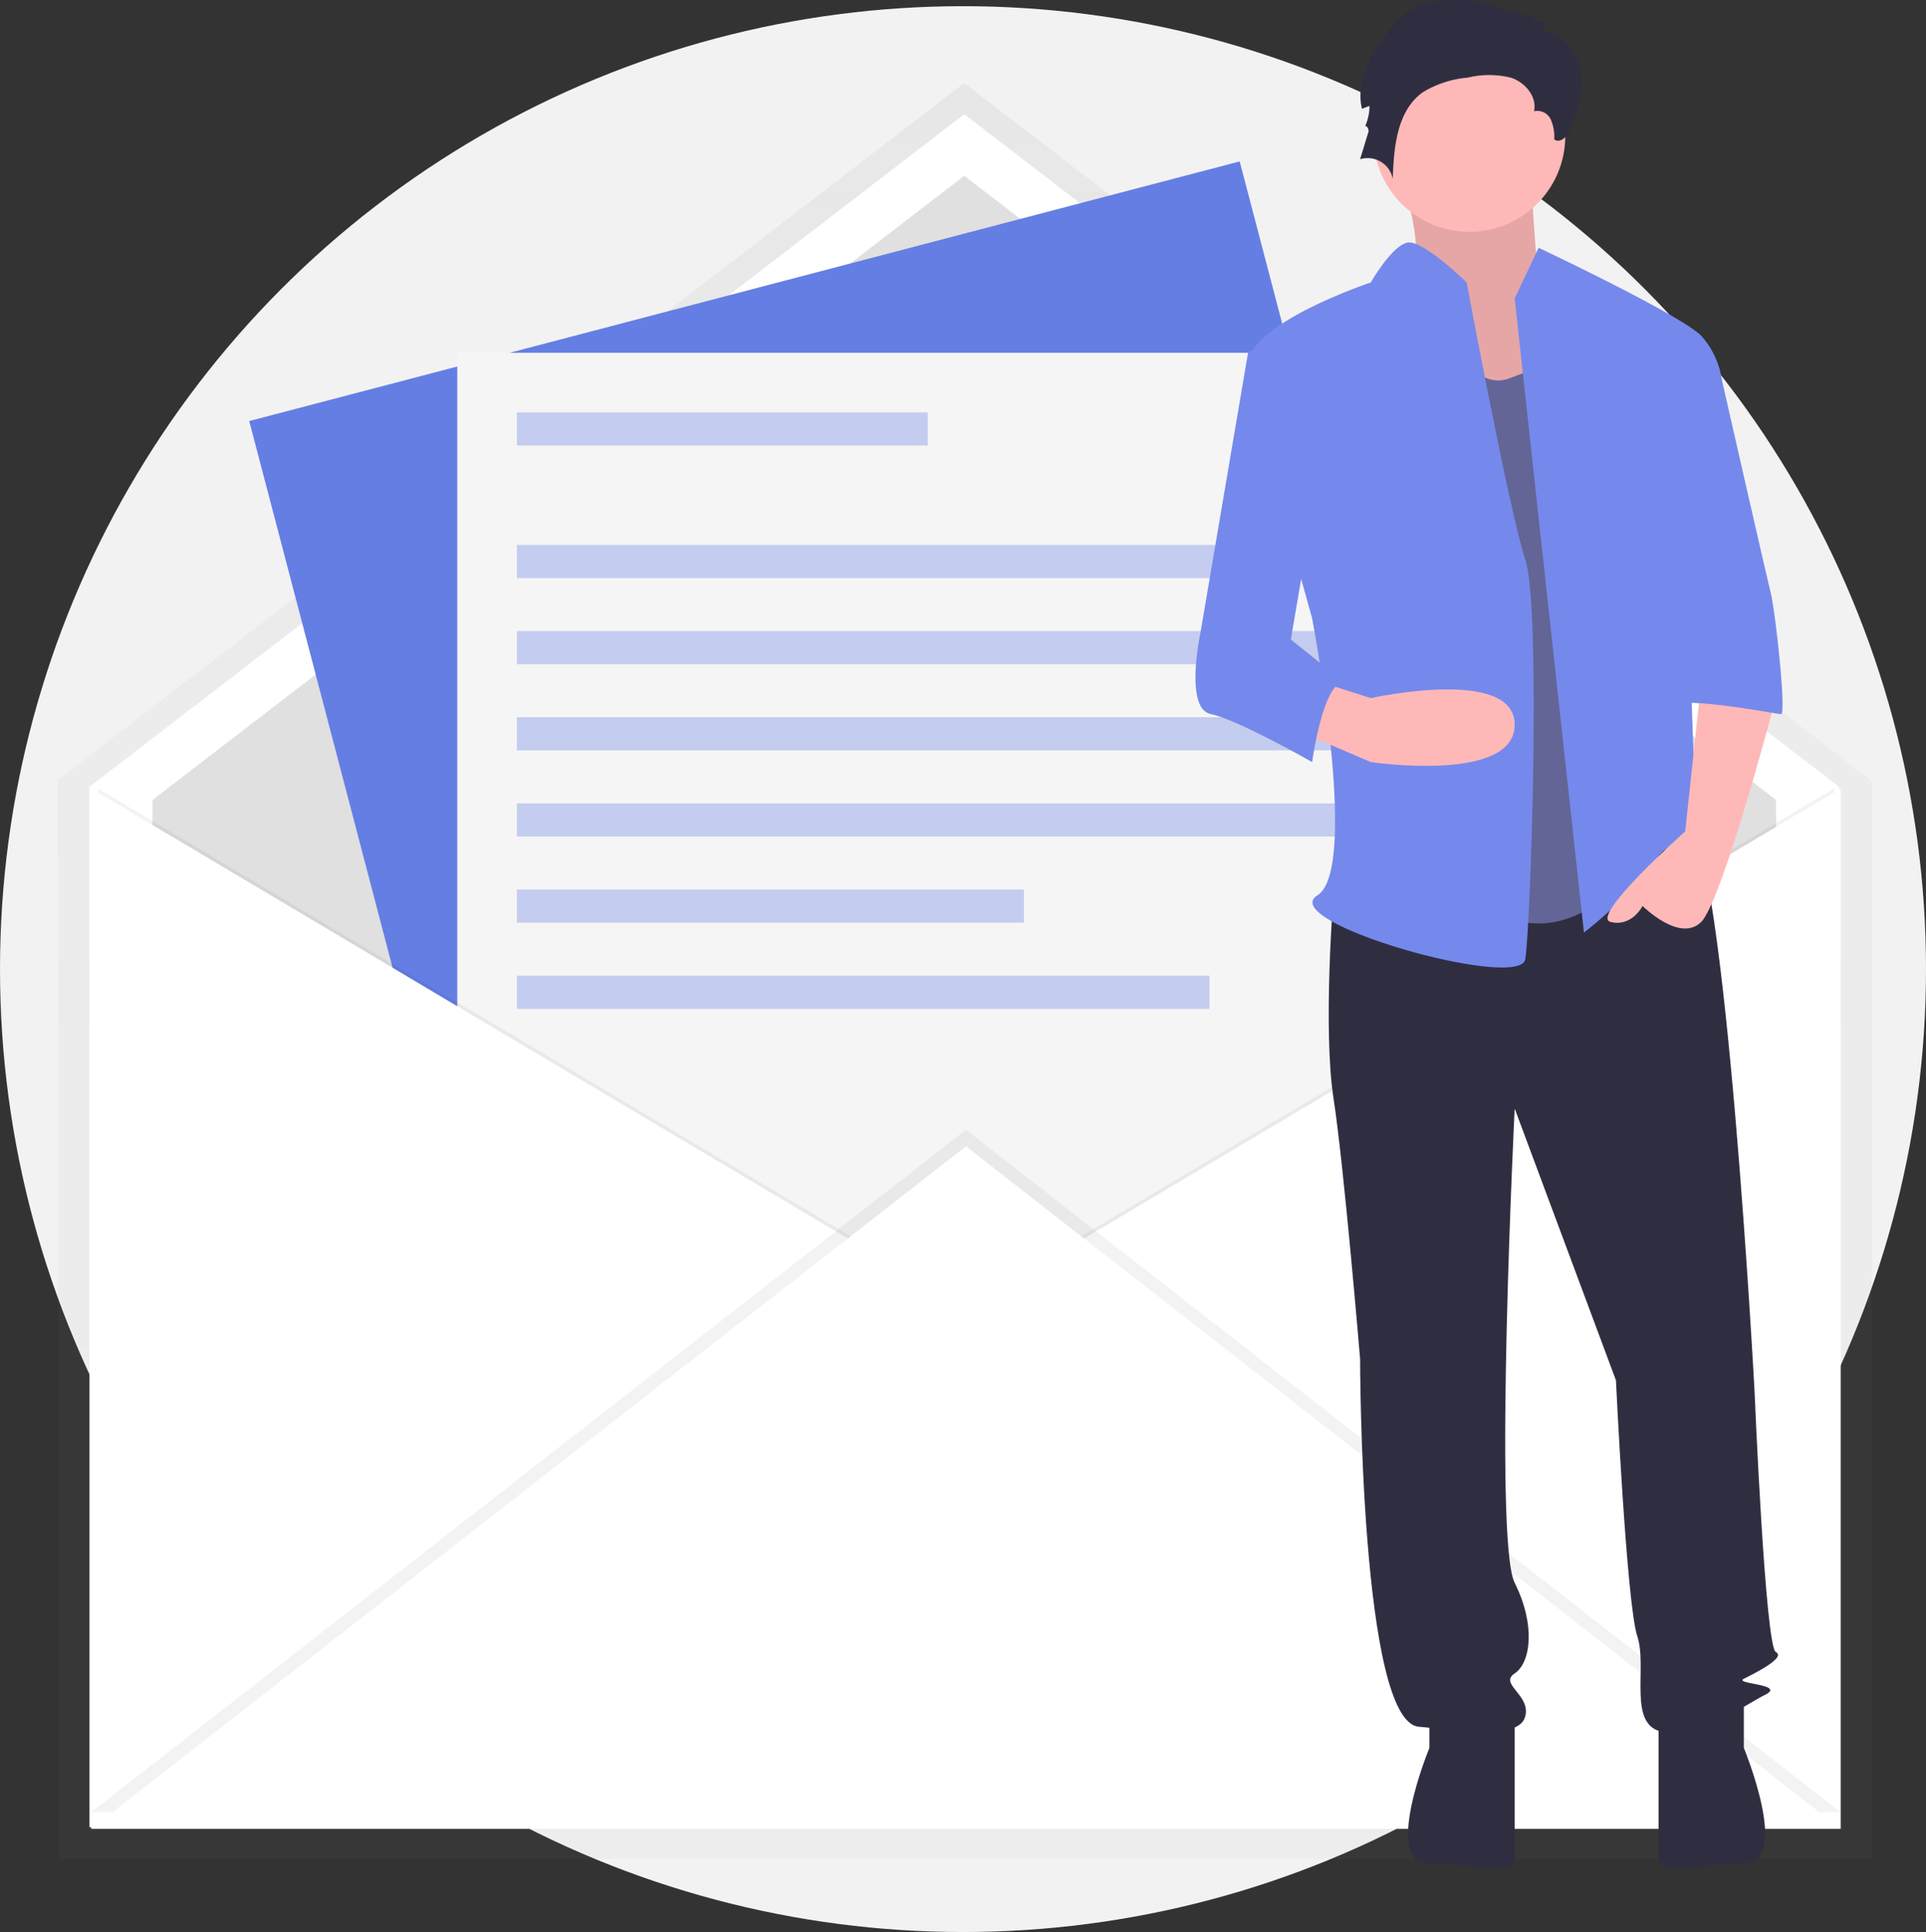 <svg xmlns="http://www.w3.org/2000/svg" id="Component_33_1" width="232" height="232.745" data-name="Component 33 – 1" viewBox="0 0 232 232.745">
    <rect x="0" y="0" width="232" height="232.745" fill="#333333" stroke="none"/>
    <defs>
        <style>
            .cls-1{fill:#f2f2f2}.cls-2{opacity:.5}.cls-3{fill:url(#linear-gradient)}.cls-4{fill:#fff}.cls-5{fill:#e0e0e0}.cls-6,.cls-9{fill:#657ee4}.cls-7{fill:#f5f5f5}.cls-8{opacity:.05}.cls-11,.cls-8,.cls-9{isolation:isolate}.cls-9{opacity:.339}.cls-10{fill:#ffb8b8}.cls-11{opacity:.1}.cls-12{fill:#2f2e41}.cls-13{fill:#636596}.cls-14{fill:#7589ec}
        </style>
        <linearGradient id="linear-gradient" x1=".719" x2=".719" y1="-.247" y2=".753" gradientUnits="objectBoundingBox">
            <stop offset="0" stop-color="gray" stop-opacity=".251"/>
            <stop offset=".54" stop-color="gray" stop-opacity=".122"/>
            <stop offset="1" stop-color="gray" stop-opacity=".102"/>
        </linearGradient>
    </defs>
    <circle id="Ellipse_865" cx="116" cy="116" r="116" class="cls-1" data-name="Ellipse 865" transform="translate(0 .745)"/>
    <g id="Group_3565" data-name="Group 3565" transform="translate(-61.815 -108.608)">
        <g id="Group_3564" class="cls-2" data-name="Group 3564" transform="translate(68.815 118.723)">
            <path id="Path_1889" d="M287.1 202.875v-.331L178.2 118.8a.4.4 0 0 0-.475 0l-108.91 83.744v129.8h.208v.208h218.292v-129.8z" class="cls-3" data-name="Path 1889" transform="translate(-68.815 -118.723)"/>
        </g>
        <path id="Path_1890" d="M289.027 334.212H78.275V208.878l105.376-81.028 105.376 81.028z" class="cls-4" data-name="Path 1890" transform="translate(-5.684 -5.484)"/>
        <path id="Path_1891" d="M292.859 337.959H97.275V221.646l97.792-75.2 97.792 75.2z" class="cls-5" data-name="Path 1891" transform="translate(-17.1 -16.659)"/>
        <path id="Rectangle_1391" d="M0 0h123.338v156.867H0z" class="cls-6" data-name="Rectangle 1391" transform="rotate(-14.69 663.95 -276.565)"/>
        <path id="Rectangle_1392" d="M0 0h123.338v156.867H0z" class="cls-7" data-name="Rectangle 1392" transform="translate(116.897 151.105)"/>
        <path id="Path_1892" d="M80.775 331.35l105.376 62.667-105.376 62.667z" class="cls-8" data-name="Path 1892" transform="translate(-7.186 -127.756)"/>
        <path id="Path_1893" d="M78.775 331.35l105.376 62.667-105.376 62.667z" class="cls-4" data-name="Path 1893" transform="translate(-5.984 -127.756)"/>
        <path id="Path_1894" d="M446.151 331.35l-105.376 62.667 105.376 62.667z" class="cls-8" data-name="Path 1894" transform="translate(-163.406 -127.756)"/>
        <path id="Path_1895" d="M448.151 331.35l-105.376 62.667 105.376 62.667z" class="cls-4" data-name="Path 1895" transform="translate(-164.608 -127.756)"/>
        <path id="Path_1896" d="M78.775 516.575l105.376-82.225 105.376 82.225z" class="cls-8" data-name="Path 1896" transform="translate(-5.984 -189.643)"/>
        <path id="Path_1897" d="M78.775 521.575l105.376-82.225 105.376 82.225z" class="cls-4" data-name="Path 1897" transform="translate(-5.984 -192.648)"/>
        <path id="Rectangle_1393" d="M0 0h49.495v3.992H0z" class="cls-9" data-name="Rectangle 1393" transform="translate(124.082 158.29)"/>
        <path id="Rectangle_1394" d="M0 0h106.973v3.992H0z" class="cls-9" data-name="Rectangle 1394" transform="translate(124.082 174.256)"/>
        <path id="Rectangle_1395" d="M0 0h106.973v3.992H0z" class="cls-9" data-name="Rectangle 1395" transform="translate(124.082 184.634)"/>
        <path id="Rectangle_1396" d="M0 0h106.973v3.992H0z" class="cls-9" data-name="Rectangle 1396" transform="translate(124.082 195.012)"/>
        <path id="Rectangle_1397" d="M0 0h106.973v3.992H0z" class="cls-9" data-name="Rectangle 1397" transform="translate(124.082 205.39)"/>
        <path id="Rectangle_1398" d="M0 0h61.07v3.992H0z" class="cls-9" data-name="Rectangle 1398" transform="translate(124.082 215.768)"/>
        <path id="Rectangle_1399" d="M0 0h83.423v3.992H0z" class="cls-9" data-name="Rectangle 1399" transform="translate(124.082 226.146)"/>
    </g>
    <g id="Group_3566" data-name="Group 3566" transform="translate(-599 -334)">
        <path id="Path_1958" d="M73.991 178.257s4.4 12.519 1.692 14.445 9.136 17.655 9.136 17.655l14.21-3.857-7.782-13.161s-1.015-13.161-1.015-15.087-16.241.005-16.241.005z" class="cls-10" data-name="Path 1958" transform="translate(693.015 174.361)"/>
        <path id="Path_1959" d="M73.991 178.257s4.4 12.519 1.692 14.445 9.136 17.655 9.136 17.655l14.21-3.857-7.782-13.161s-1.015-13.161-1.015-15.087-16.241.005-16.241.005z" class="cls-11" data-name="Path 1959" transform="translate(693.015 174.361)"/>
        <path id="Path_1960" d="M57.965 355.112s-1.284 16.05 0 24.4 3.21 31.458 3.21 31.458 0 43.656 7.062 44.3 12.2 1.284 12.84-1.284-3.21-3.852-1.284-5.136 2.568-5.778 0-10.914 0-57.137 0-57.137l12.2 32.741s1.284 26.964 2.568 30.816-1.284 10.914 3.21 11.556 9.63-3.21 12.2-4.494-3.852-1.284-2.568-1.926 5.136-2.568 3.852-3.21-2.568-31.458-2.568-31.458-3.531-65.8-8.025-68.373-7.383 1.856-7.383 1.856z" class="cls-12" data-name="Path 1960" transform="translate(701.659 86.743)"/>
        <path id="Path_1961" d="M79.908 569.033v5.136s-5.778 13.961 0 13.961 10.272 1.447 10.272-.479v-17.334z" class="cls-12" data-name="Path 1961" transform="translate(691.271 -29.595)"/>
        <path id="Path_1962" d="M150.577 569.014v5.136s5.778 13.961 0 13.961-10.272 1.447-10.272-.479V570.3z" class="cls-12" data-name="Path 1962" transform="translate(658.48 -29.585)"/>
        <circle id="Ellipse_874" cx="11.556" cy="11.556" r="11.556" class="cls-10" data-name="Ellipse 874" transform="translate(764.438 338.815)"/>
        <path id="Path_1963" d="M83.983 219.377s3.21 9.63 8.346 7.7l5.136-1.926 8.988 61.631s-7.062 10.272-17.334 3.852-5.136-71.257-5.136-71.257z" class="cls-13" data-name="Path 1963" transform="translate(688.48 152.501)"/>
        <path id="Path_1964" d="M104.134 208.73l2.889-6.1s17.013 8.025 19.581 10.593a10.026 10.026 0 0 1 2.568 6.42l-4.494 16.05s1.284 35.31 1.284 36.594 4.494 8.346 1.284 5.778-3.852-5.136-6.42-1.284-8.346 8.346-8.346 8.346z" class="cls-14" data-name="Path 1964" transform="translate(677.317 161.222)"/>
        <path id="Path_1965" d="M138.757 311.815l-1.926 17.976s-11.556 10.272-8.988 10.914 3.852-1.926 3.852-1.926 4.494 4.494 7.062 1.926 8.988-26.964 8.988-26.964z" class="cls-10" data-name="Path 1965" transform="translate(665.164 104.36)"/>
        <path id="Path_1966" d="M78.691 140.376c-2.562-.092-5.3-.137-7.463 1.244a10.935 10.935 0 0 0-2.579 2.525c-2.1 2.659-3.921 6.006-3.14 9.3l.908-.354a5.941 5.941 0 0 1-.574 2.547c.128-.372.556.229.441.6l-1 3.28a3.092 3.092 0 0 1 3.938 2.35c.114-3.809.509-8.178 3.6-10.409a12.452 12.452 0 0 1 5.429-1.774 10.924 10.924 0 0 1 5.263.027c1.677.577 3.1 2.292 2.724 4.024a1.792 1.792 0 0 1 2.02 1 5.236 5.236 0 0 1 .414 2.394c.824.582 1.762-.574 2.1-1.526.788-2.234 1.489-4.612 1.064-6.942s-2.324-4.558-4.693-4.566a1.643 1.643 0 0 0 .428-1.158l-1.952-.165a2.161 2.161 0 0 0 1.29-.68c-.787.866-6.95-1.672-8.218-1.717z" class="cls-12" data-name="Path 1966" transform="translate(697.549 193.664)"/>
        <path id="Path_1967" d="M63.451 206.1s-5.226-5.121-7.107-4.807-4.449 4.807-4.449 4.807-15.408 5.136-14.766 10.272 7.7 30.174 7.7 30.174 5.778 30.173.642 33.384 24.4 11.556 25.038 7.7 1.926-42.372 0-48.15-7.058-33.38-7.058-33.38z" class="cls-14" data-name="Path 1967" transform="translate(712.222 161.926)"/>
        <path id="Path_1968" d="M49.207 317.678l8.993 3.852s17.334 2.568 17.334-4.494-17.334-3.21-17.334-3.21l-5.778-1.848z" class="cls-10" data-name="Path 1968" transform="translate(705.922 104.275)"/>
        <path id="Path_1969" d="M138.965 232.774h7.935s5.544 24.4 6.185 26.964 1.926 14.766 1.284 14.766-13.482-2.568-13.482-.642z" class="cls-14" data-name="Path 1969" transform="translate(659.177 145.524)"/>
        <path id="Path_1970" d="M37.952 224.736l-7.7 1.926-5.782 34.026s-1.926 8.988 1.284 9.63 12.2 5.778 12.2 5.778 1.284-9.63 3.852-9.63l-6.42-5.136 3.851-22.469z" class="cls-14" data-name="Path 1970" transform="translate(719.103 149.71)"/>
    </g>
</svg>
